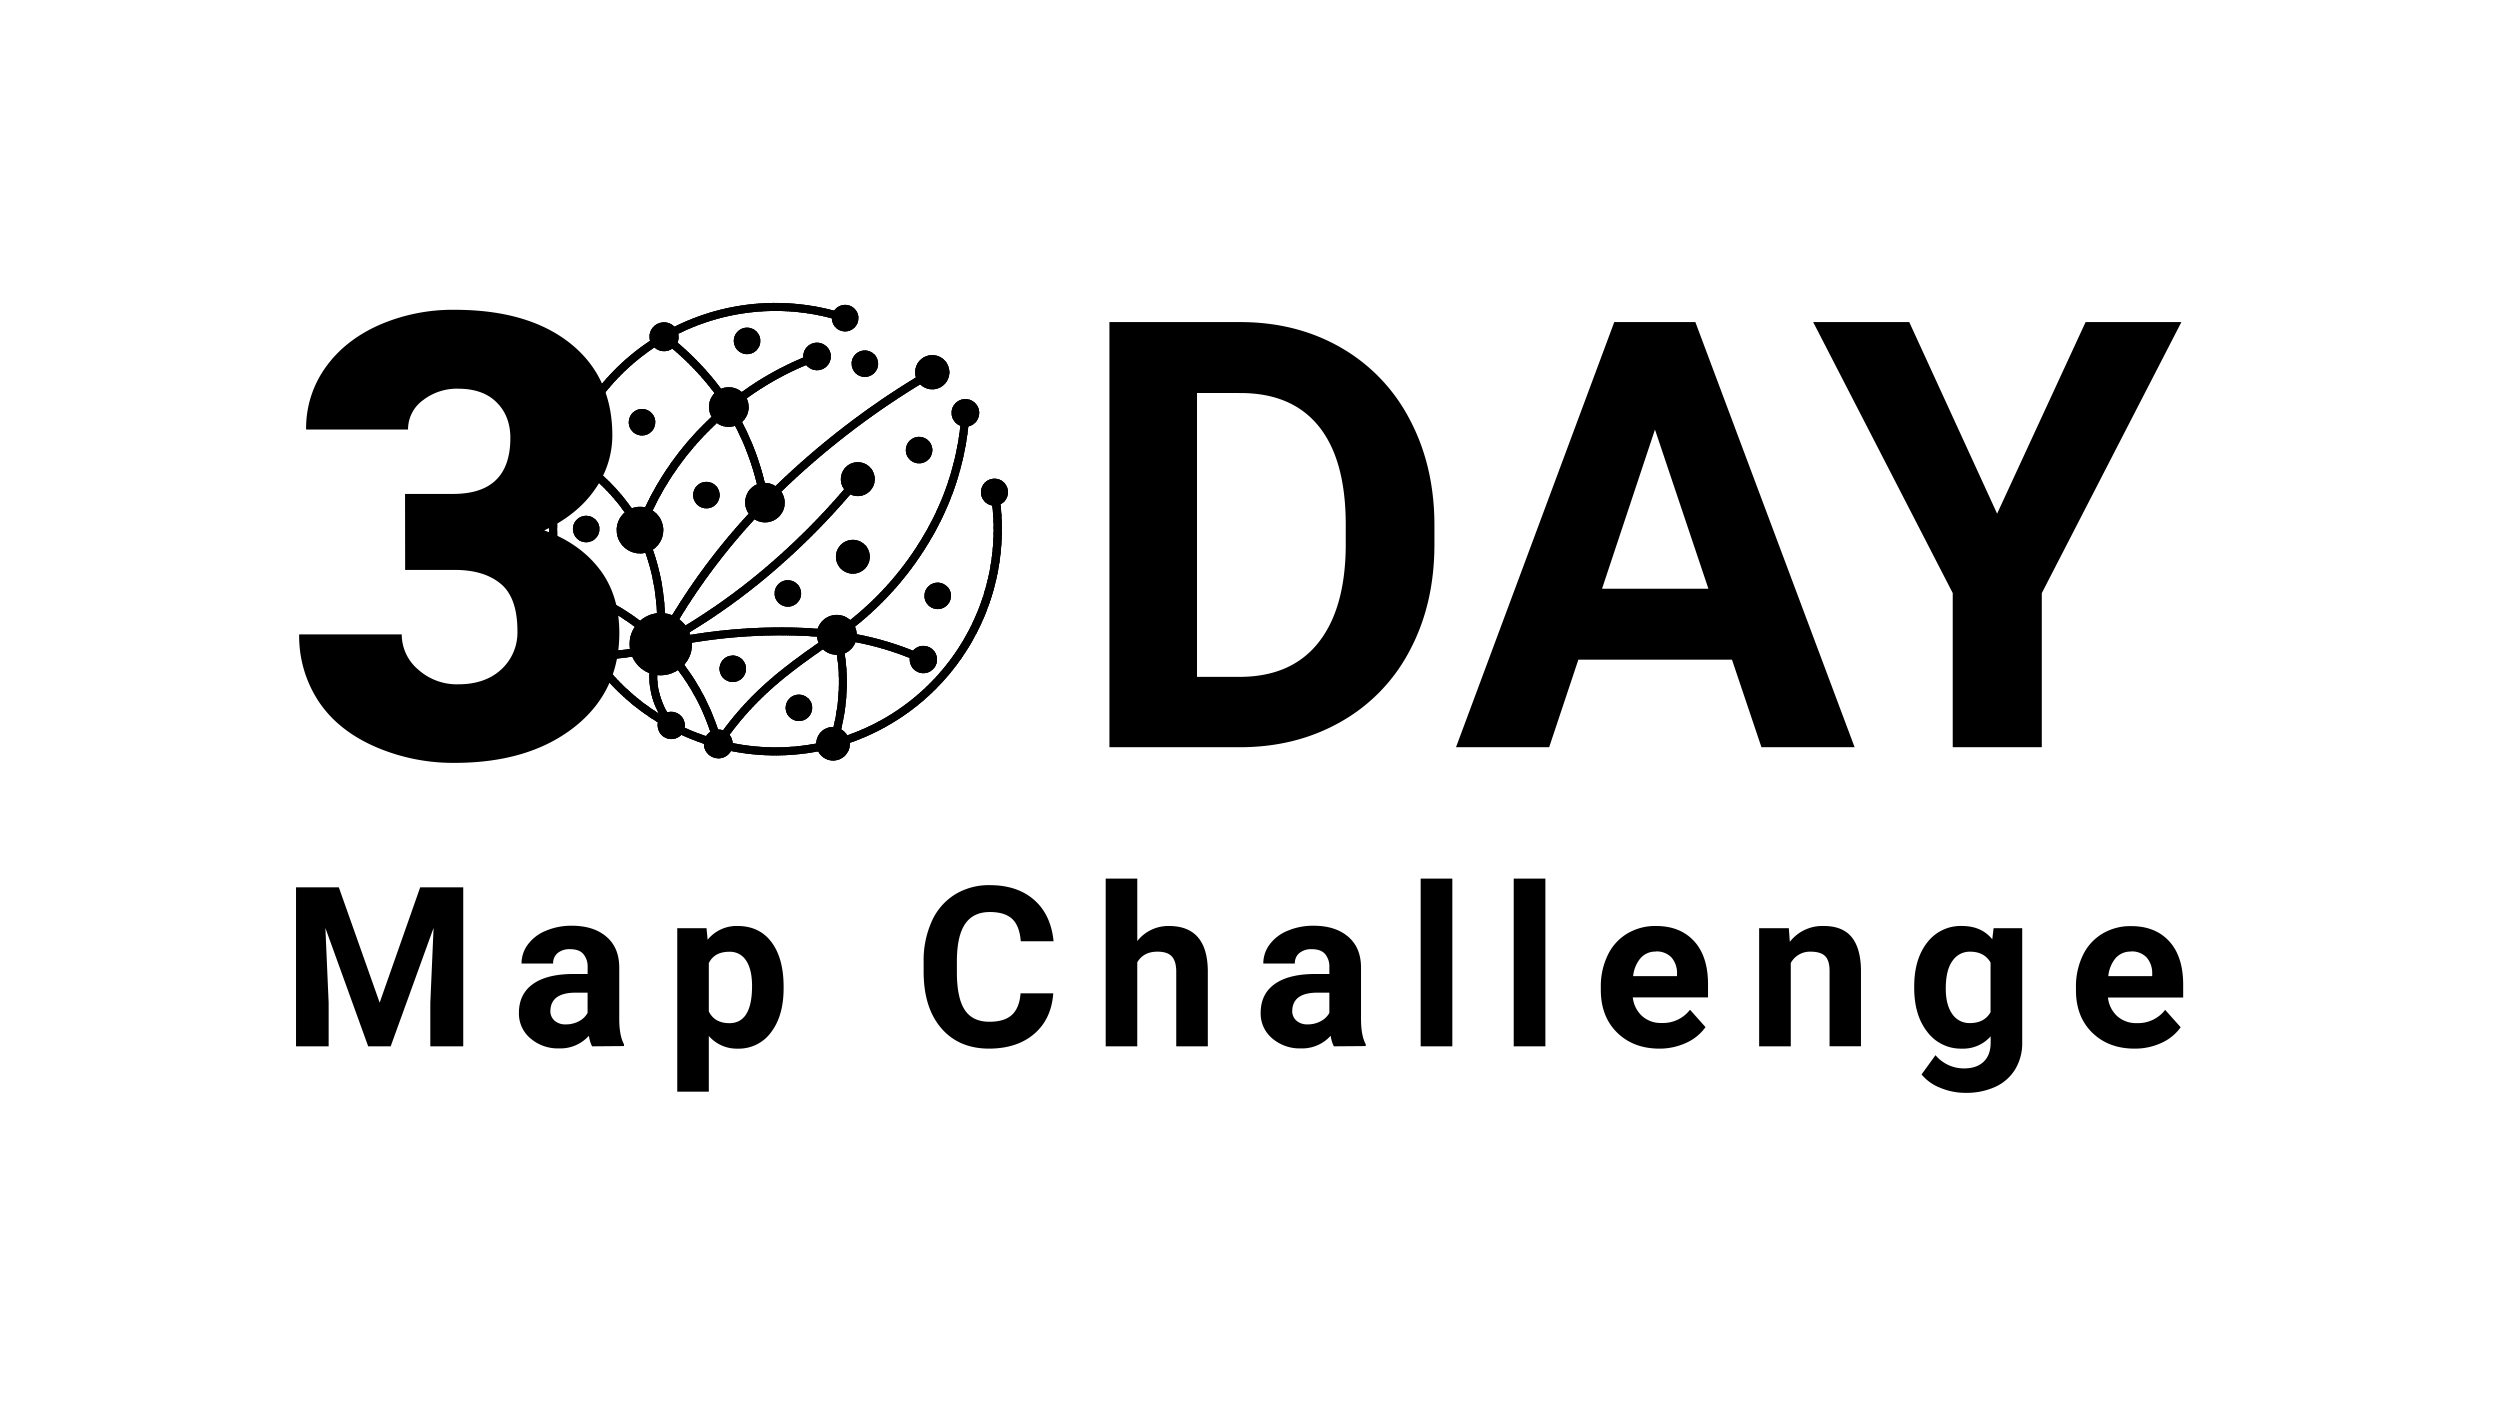 <svg xmlns="http://www.w3.org/2000/svg" xmlns:xlink="http://www.w3.org/1999/xlink" viewBox="0 0 987 557"><defs><style>.cls-1{clip-rule:evenodd;}.cls-2{fill-rule:evenodd;}.cls-3{clip-path:url(#clip-path);}</style><clipPath id="clip-path"><path class="cls-1" d="M283.47,288a6,6,0,0,1,2,.32c11.61-15.71,24-25,37.69-34.56a7.51,7.51,0,0,1-.61-2.4c-1.33-.1-2.68-.2-4-.28a213.55,213.55,0,0,0-45.37,2.65,12.21,12.21,0,0,1-3.06,8.71A89.67,89.67,0,0,1,283.47,288m-4.71,2.62a5.2,5.2,0,0,1,.76-.95,5.59,5.59,0,0,1,.94-.76,86,86,0,0,0-12.79-24.39,12.28,12.28,0,0,1-8.2,2,26.08,26.08,0,0,0,.22,4,29.19,29.19,0,0,0,3.73,10.72,5.42,5.42,0,0,1,6.89,6.07A85.26,85.26,0,0,0,278.76,290.63Zm-39.55-30.55a5.91,5.91,0,0,1-1,1.85,85.85,85.85,0,0,0,21.94,19.84,31.86,31.86,0,0,1-3.56-10.86,29.48,29.48,0,0,1-.22-5.15,12.39,12.39,0,0,1-4.19-2.75,12.2,12.2,0,0,1-2.59-3.78c-.65.12-1.29.22-1.95.31A53.45,53.45,0,0,1,239.21,260.08ZM227.37,235a7,7,0,0,1-1.12,1.46,6.65,6.65,0,0,1-1.38,1.07,87.1,87.1,0,0,0,6.82,14.78,6.07,6.07,0,0,1,7.73,4.61,48.8,48.8,0,0,0,7.76-.5l1.52-.23a12.35,12.35,0,0,1,1.93-8.71,86.44,86.44,0,0,0-19-10.84C230.25,236.06,228.81,235.51,227.37,235Zm.44-51.25a6.22,6.22,0,0,1-4.59,1.63,86,86,0,0,0-1.77,39.37,6.86,6.86,0,0,1,6.8,7.22c1.55.55,3.09,1.13,4.63,1.77a90.2,90.2,0,0,1,10.53,5.2,89.29,89.29,0,0,1,9.31,6.16,12.36,12.36,0,0,1,6.65-3,82.52,82.52,0,0,0-4.54-23.86,9.21,9.21,0,0,1-8.67-15.46c.16-.17.33-.31.5-.47A74.4,74.4,0,0,0,227.81,183.76Zm67.78,19a7.75,7.75,0,0,1,.87-9.91,7.84,7.84,0,0,1,2.41-1.63,100.26,100.26,0,0,0-8.67-23.11A7.87,7.87,0,0,1,283,167l-2,1.94a112.79,112.79,0,0,0-23.37,32.64,10.09,10.09,0,0,1,1.6,1.28A9.21,9.21,0,0,1,257.72,217a85.29,85.29,0,0,1,4.79,25.14,12.57,12.57,0,0,1,2.86.75A252,252,0,0,1,295.59,202.79Zm-30.13-65.14a5.71,5.71,0,0,1-7.12-.44,86.33,86.33,0,0,0-31,36.91,6.64,6.64,0,0,1,.7.61,6.23,6.23,0,0,1,1.51,6.39,77.17,77.17,0,0,1,19.85,19.61,9.23,9.23,0,0,1,5.3-.39,115.85,115.85,0,0,1,24.07-33.68q1.06-1,2.16-2.07a7.85,7.85,0,0,1,1.18-9.33A107.84,107.84,0,0,0,265.46,137.65Zm56.79,155.91a6.58,6.58,0,0,1,6.82-6.49,76.54,76.54,0,0,0,2.1-15.2,71.36,71.36,0,0,0-.76-13.31,7.84,7.84,0,0,1-5.5-2.21c-13.41,9.34-25.59,18.51-36.91,33.8a5.74,5.74,0,0,1,1.23,3.27A85.93,85.93,0,0,0,322.25,293.56Zm19.19-78.44a6.68,6.68,0,1,1-9.45,0A6.67,6.67,0,0,1,341.44,215.12Zm3.71-75.2a5.23,5.23,0,1,1-7.4,0A5.23,5.23,0,0,1,345.15,139.92ZM366.55,174a5.23,5.23,0,1,1-7.39,0A5.22,5.22,0,0,1,366.55,174Zm7.36,57.54a5.23,5.23,0,1,1-7.4,0A5.22,5.22,0,0,1,373.91,231.58ZM257.17,163a5.23,5.23,0,1,1-7.4,0A5.24,5.24,0,0,1,257.17,163Zm25.42,28.77a5.23,5.23,0,1,1-7.4,0A5.24,5.24,0,0,1,282.59,191.77Zm16.05-60.88a5.23,5.23,0,1,1-7.39,0A5.22,5.22,0,0,1,298.64,130.89ZM293,260.34a5.23,5.23,0,1,1-7.4,0A5.23,5.23,0,0,1,293,260.34Zm21.74-29.76a5.23,5.23,0,1,1-7.39,0A5.21,5.21,0,0,1,314.7,230.58Zm-79.62-25.43a5.23,5.23,0,1,1-7.39,0A5.22,5.22,0,0,1,235.08,205.15Zm84,70.58a5.23,5.23,0,1,1-7.39,0A5.24,5.24,0,0,1,319.05,275.73Zm75.88-76.63a89.32,89.32,0,0,1-59.47,94.18,6.62,6.62,0,0,1-11.27,5.06,6.54,6.54,0,0,1-1.24-1.71,89.11,89.11,0,0,1-34.44-.14,5.32,5.32,0,0,1-.94,1.25,5.7,5.7,0,0,1-9.72-4.1,87.65,87.65,0,0,1-8.93-3.54l-.12.12a5.42,5.42,0,0,1-9.11-5,89.24,89.24,0,0,1-24-21.42A6.06,6.06,0,0,1,229,254a89.43,89.43,0,0,1-7.17-15.53,6.87,6.87,0,0,1-5.33-11.71,7.51,7.51,0,0,1,1.84-1.32,89.19,89.19,0,0,1,1.86-41,5.65,5.65,0,0,1-1.06-.85,6.26,6.26,0,0,1,5.21-10.63,93.17,93.17,0,0,1,4.41-8.68,88.91,88.91,0,0,1,27.88-29.73,5.72,5.72,0,0,1,9.55-5.61l.06.06q3.92-1.95,8-3.51a89.39,89.39,0,0,1,55.07-2.83,5.52,5.52,0,0,1,.63-.76,5.24,5.24,0,1,1-1.53,3.78,86.19,86.19,0,0,0-53,2.75q-3.9,1.49-7.64,3.34a5.7,5.7,0,0,1-.33,3.46,110.8,110.8,0,0,1,17.23,18.27,7.83,7.83,0,0,1,8.17,1.29,120.18,120.18,0,0,1,24.29-13.62,5.44,5.44,0,1,1,1.58,3.41c-.16-.15-.3-.32-.44-.48a116.38,116.38,0,0,0-23.5,13.18,7.83,7.83,0,0,1-1.51,9l-.34.32a103.15,103.15,0,0,1,9,24.05,7.62,7.62,0,0,1,4.23,1.27A317.72,317.72,0,0,1,361.63,149a6.75,6.75,0,1,1,1.66,2.73l0,0a314.73,314.73,0,0,0-54.84,42.37A7.75,7.75,0,0,1,297.87,205a248.43,248.43,0,0,0-29.74,39.48,12.08,12.08,0,0,1,1.38,1.21,10.19,10.19,0,0,1,1.12,1.27A245.47,245.47,0,0,0,301,225.17a277.63,277.63,0,0,0,32.3-32,6.69,6.69,0,1,1,2.41,2A280.34,280.34,0,0,1,303,227.57a247.34,247.34,0,0,1-30.83,22.09c.13.32.24.65.35,1a218,218,0,0,1,46.1-2.7c1.41.09,2.81.18,4.2.3a7.9,7.9,0,0,1,12.83-3.45,120.43,120.43,0,0,0,29.37-34,108.1,108.1,0,0,0,14.15-42.7,5.46,5.46,0,1,1,3.13.24,111.25,111.25,0,0,1-14.56,44.05,123.51,123.51,0,0,1-30.21,35,7.87,7.87,0,0,1,.72,3,119.4,119.4,0,0,1,22.19,6.49c.09-.11.19-.21.29-.31a5.39,5.39,0,1,1,0,7.62,5.34,5.34,0,0,1-1.54-4.41,115.62,115.62,0,0,0-21.44-6.28,7.9,7.9,0,0,1-1.81,2.78,7.74,7.74,0,0,1-2.47,1.68,75.24,75.24,0,0,1,.82,14.07,79.33,79.33,0,0,1-2.22,15.92,6.43,6.43,0,0,1,1.42,1.08,7.1,7.1,0,0,1,1,1.28,86.11,86.11,0,0,0,57.28-90.73,5.34,5.34,0,1,1,4.63-1.5A5.25,5.25,0,0,1,394.93,199.1Z"/></clipPath></defs><g id="Layer_1" data-name="Layer 1"><path class="cls-2" d="M283.47,288a6,6,0,0,1,2,.32c11.61-15.71,24-25,37.69-34.56a7.51,7.51,0,0,1-.61-2.4c-1.33-.1-2.68-.2-4-.28a213.55,213.55,0,0,0-45.37,2.65,12.21,12.21,0,0,1-3.06,8.71A89.67,89.67,0,0,1,283.47,288m-4.71,2.62a5.2,5.2,0,0,1,.76-.95,5.59,5.59,0,0,1,.94-.76,86,86,0,0,0-12.79-24.39,12.28,12.28,0,0,1-8.2,2,26.08,26.08,0,0,0,.22,4,29.19,29.19,0,0,0,3.73,10.72,5.42,5.42,0,0,1,6.89,6.07A85.26,85.26,0,0,0,278.76,290.63Zm-39.55-30.55a5.91,5.91,0,0,1-1,1.85,85.85,85.85,0,0,0,21.94,19.84,31.86,31.86,0,0,1-3.56-10.86,29.48,29.48,0,0,1-.22-5.15,12.39,12.39,0,0,1-4.19-2.75,12.2,12.2,0,0,1-2.59-3.78c-.65.12-1.29.22-1.95.31A53.45,53.45,0,0,1,239.21,260.08ZM227.37,235a7,7,0,0,1-1.12,1.46,6.65,6.65,0,0,1-1.38,1.07,87.1,87.1,0,0,0,6.82,14.78,6.07,6.07,0,0,1,7.73,4.61,48.8,48.8,0,0,0,7.76-.5l1.52-.23a12.35,12.35,0,0,1,1.93-8.71,86.44,86.44,0,0,0-19-10.84C230.25,236.06,228.81,235.51,227.37,235Zm.44-51.25a6.22,6.22,0,0,1-4.59,1.63,86,86,0,0,0-1.77,39.37,6.86,6.86,0,0,1,6.8,7.22c1.55.55,3.09,1.13,4.63,1.77a90.2,90.2,0,0,1,10.53,5.2,89.29,89.29,0,0,1,9.31,6.16,12.36,12.36,0,0,1,6.65-3,82.52,82.52,0,0,0-4.54-23.86,9.21,9.21,0,0,1-8.67-15.46c.16-.17.33-.31.5-.47A74.4,74.4,0,0,0,227.81,183.76Zm67.78,19a7.75,7.75,0,0,1,.87-9.91,7.84,7.84,0,0,1,2.41-1.63,100.26,100.26,0,0,0-8.67-23.11A7.87,7.87,0,0,1,283,167l-2,1.94a112.79,112.79,0,0,0-23.37,32.64,10.09,10.09,0,0,1,1.6,1.28A9.21,9.21,0,0,1,257.72,217a85.29,85.29,0,0,1,4.79,25.14,12.57,12.57,0,0,1,2.86.75A252,252,0,0,1,295.59,202.79Zm-30.13-65.14a5.71,5.71,0,0,1-7.12-.44,86.33,86.33,0,0,0-31,36.91,6.64,6.64,0,0,1,.7.61,6.23,6.23,0,0,1,1.51,6.39,77.17,77.17,0,0,1,19.85,19.61,9.23,9.23,0,0,1,5.3-.39,115.85,115.85,0,0,1,24.07-33.68q1.06-1,2.16-2.07a7.85,7.85,0,0,1,1.18-9.33A107.84,107.84,0,0,0,265.46,137.65Zm56.79,155.91a6.58,6.58,0,0,1,6.82-6.49,76.54,76.54,0,0,0,2.1-15.2,71.36,71.36,0,0,0-.76-13.31,7.84,7.84,0,0,1-5.5-2.21c-13.41,9.34-25.59,18.51-36.91,33.8a5.74,5.74,0,0,1,1.23,3.27A85.93,85.93,0,0,0,322.25,293.56Zm19.19-78.44a6.68,6.68,0,1,1-9.45,0A6.67,6.67,0,0,1,341.44,215.12Zm3.71-75.2a5.23,5.23,0,1,1-7.4,0A5.23,5.23,0,0,1,345.15,139.92ZM366.55,174a5.23,5.23,0,1,1-7.39,0A5.22,5.22,0,0,1,366.55,174Zm7.36,57.54a5.23,5.23,0,1,1-7.4,0A5.22,5.22,0,0,1,373.91,231.58ZM257.17,163a5.23,5.23,0,1,1-7.4,0A5.24,5.24,0,0,1,257.17,163Zm25.42,28.77a5.23,5.23,0,1,1-7.4,0A5.24,5.24,0,0,1,282.59,191.77Zm16.05-60.88a5.23,5.23,0,1,1-7.39,0A5.22,5.22,0,0,1,298.64,130.89ZM293,260.34a5.23,5.23,0,1,1-7.4,0A5.23,5.23,0,0,1,293,260.34Zm21.74-29.76a5.23,5.23,0,1,1-7.39,0A5.21,5.21,0,0,1,314.7,230.58Zm-79.62-25.43a5.23,5.23,0,1,1-7.39,0A5.22,5.22,0,0,1,235.08,205.15Zm84,70.58a5.23,5.23,0,1,1-7.39,0A5.24,5.24,0,0,1,319.05,275.73Zm75.88-76.63a89.32,89.32,0,0,1-59.47,94.18,6.62,6.62,0,0,1-11.27,5.06,6.54,6.54,0,0,1-1.24-1.71,89.11,89.11,0,0,1-34.44-.14,5.32,5.32,0,0,1-.94,1.25,5.7,5.7,0,0,1-9.72-4.1,87.65,87.65,0,0,1-8.93-3.54l-.12.12a5.42,5.42,0,0,1-9.11-5,89.24,89.24,0,0,1-24-21.42A6.06,6.06,0,0,1,229,254a89.43,89.43,0,0,1-7.17-15.53,6.87,6.87,0,0,1-5.33-11.71,7.51,7.51,0,0,1,1.84-1.32,89.19,89.19,0,0,1,1.86-41,5.65,5.65,0,0,1-1.06-.85,6.26,6.26,0,0,1,5.21-10.63,93.17,93.17,0,0,1,4.41-8.68,88.91,88.91,0,0,1,27.88-29.73,5.72,5.72,0,0,1,9.55-5.61l.06.06q3.92-1.95,8-3.51a89.39,89.39,0,0,1,55.07-2.83,5.52,5.52,0,0,1,.63-.76,5.24,5.24,0,1,1-1.53,3.78,86.19,86.19,0,0,0-53,2.75q-3.9,1.49-7.64,3.34a5.7,5.7,0,0,1-.33,3.46,110.8,110.8,0,0,1,17.23,18.27,7.83,7.83,0,0,1,8.17,1.29,120.18,120.18,0,0,1,24.29-13.62,5.44,5.44,0,1,1,1.58,3.41c-.16-.15-.3-.32-.44-.48a116.38,116.38,0,0,0-23.5,13.18,7.83,7.83,0,0,1-1.51,9l-.34.32a103.15,103.15,0,0,1,9,24.05,7.62,7.62,0,0,1,4.23,1.27A317.72,317.72,0,0,1,361.63,149a6.75,6.75,0,1,1,1.66,2.73l0,0a314.73,314.73,0,0,0-54.84,42.37A7.75,7.75,0,0,1,297.87,205a248.43,248.43,0,0,0-29.74,39.48,12.08,12.08,0,0,1,1.38,1.21,10.19,10.19,0,0,1,1.12,1.27A245.47,245.47,0,0,0,301,225.17a277.63,277.63,0,0,0,32.3-32,6.69,6.69,0,1,1,2.41,2A280.34,280.34,0,0,1,303,227.57a247.34,247.34,0,0,1-30.83,22.09c.13.32.24.65.35,1a218,218,0,0,1,46.1-2.7c1.41.09,2.81.18,4.2.3a7.9,7.9,0,0,1,12.83-3.45,120.43,120.43,0,0,0,29.37-34,108.1,108.1,0,0,0,14.15-42.7,5.46,5.46,0,1,1,3.13.24,111.25,111.25,0,0,1-14.56,44.05,123.51,123.51,0,0,1-30.21,35,7.87,7.87,0,0,1,.72,3,119.4,119.4,0,0,1,22.19,6.49c.09-.11.19-.21.29-.31a5.39,5.39,0,1,1,0,7.62,5.34,5.34,0,0,1-1.54-4.41,115.62,115.62,0,0,0-21.44-6.28,7.9,7.9,0,0,1-1.81,2.78,7.74,7.74,0,0,1-2.47,1.68,75.24,75.24,0,0,1,.82,14.07,79.33,79.33,0,0,1-2.22,15.92,6.43,6.43,0,0,1,1.42,1.08,7.1,7.1,0,0,1,1,1.28,86.11,86.11,0,0,0,57.28-90.73,5.34,5.34,0,1,1,4.63-1.5A5.25,5.25,0,0,1,394.93,199.1Z"/><g class="cls-3"><polygon class="cls-2" points="186.82 150.57 191.89 148.94 249.83 327.28 244.76 328.92 186.82 150.57"/><rect x="220.49" y="144.29" width="1.08" height="187.52" transform="translate(-62.62 79.74) rotate(-17.96)"/><rect x="221.18" y="144.07" width="1.07" height="187.51" transform="translate(-62.52 79.93) rotate(-17.95)"/><polygon class="cls-2" points="192.91 148.59 193.94 148.26 251.88 326.6 250.85 326.93 192.91 148.59"/><polygon class="cls-2" points="193.6 148.38 194.62 148.04 252.56 326.38 251.54 326.72 193.6 148.38"/><rect x="223.22" y="143.4" width="1.08" height="187.51" transform="translate(-62.21 80.53) rotate(-17.96)"/><rect x="223.91" y="143.18" width="1.08" height="187.51" transform="translate(-61.94 80.43) rotate(-17.89)"/><rect x="224.59" y="142.95" width="1.08" height="187.52" transform="translate(-62.01 80.94) rotate(-17.96)"/><polygon class="cls-2" points="196.33 147.49 197.36 147.15 255.3 325.5 254.27 325.83 196.33 147.49"/><rect x="225.96" y="142.51" width="1.08" height="187.51" transform="translate(-61.81 81.34) rotate(-17.96)"/><rect x="226.64" y="142.29" width="1.08" height="187.52" transform="translate(-61.71 81.54) rotate(-17.96)"/><rect x="227.33" y="142.06" width="1.08" height="187.52" transform="translate(-61.6 81.74) rotate(-17.96)"/><polygon class="cls-2" points="199.06 146.6 200.09 146.27 258.03 324.6 257 324.94 199.06 146.6"/><rect x="228.69" y="141.62" width="1.08" height="187.52" transform="translate(-61.4 82.14) rotate(-17.96)"/><polygon class="cls-2" points="200.43 146.15 201.46 145.82 259.4 324.16 258.37 324.49 200.43 146.15"/><rect x="230.06" y="141.18" width="1.08" height="187.51" transform="translate(-61.2 82.54) rotate(-17.96)"/><polygon class="cls-2" points="201.8 145.71 202.82 145.37 260.76 323.71 259.74 324.06 201.8 145.71"/><rect x="231.43" y="140.74" width="1.08" height="187.51" transform="translate(-60.99 82.93) rotate(-17.96)"/><rect x="232.11" y="140.51" width="1.08" height="187.52" transform="translate(-60.73 82.82) rotate(-17.89)"/><rect x="232.79" y="140.29" width="1.08" height="187.52" transform="translate(-60.79 83.33) rotate(-17.96)"/><polygon class="cls-2" points="204.53 144.82 205.55 144.49 263.5 322.82 262.47 323.17 204.53 144.82"/><rect x="234.16" y="139.85" width="1.08" height="187.51" transform="matrix(0.95, -0.31, 0.31, 0.95, -60.59, 83.73)"/><rect x="234.85" y="139.62" width="1.08" height="187.52" transform="translate(-60.48 83.93) rotate(-17.96)"/><rect x="235.53" y="139.4" width="1.08" height="187.52" transform="translate(-60.22 83.81) rotate(-17.89)"/><polygon class="cls-2" points="207.27 143.94 208.29 143.6 266.23 321.94 265.21 322.28 207.27 143.94"/><rect x="236.89" y="138.96" width="1.08" height="187.52" transform="translate(-60.18 84.53) rotate(-17.96)"/><rect x="237.58" y="138.74" width="1.08" height="187.52" transform="translate(-60.08 84.73) rotate(-17.96)"/><rect x="238.26" y="138.51" width="1.08" height="187.52" transform="translate(-59.81 84.6) rotate(-17.89)"/><rect x="238.95" y="138.29" width="1.08" height="187.51" transform="matrix(0.95, -0.31, 0.31, 0.95, -59.87, 85.13)"/><rect x="239.63" y="138.07" width="1.08" height="187.51" transform="translate(-59.77 85.33) rotate(-17.96)"/><rect x="240.31" y="137.85" width="1.08" height="187.51" transform="translate(-59.67 85.53) rotate(-17.96)"/><rect x="240.99" y="137.62" width="1.08" height="187.52" transform="matrix(0.95, -0.31, 0.31, 0.95, -59.57, 85.73)"/><polygon class="cls-2" points="212.73 142.16 213.77 141.82 271.7 320.16 270.67 320.5 212.73 142.16"/><rect x="242.36" y="137.18" width="1.08" height="187.52" transform="translate(-59.05 85.48) rotate(-17.83)"/><polygon class="cls-2" points="214.1 141.71 215.13 141.38 273.07 319.72 272.04 320.05 214.1 141.71"/><rect x="243.73" y="136.74" width="1.08" height="187.52" transform="translate(-59.01 86.21) rotate(-17.89)"/><polygon class="cls-2" points="215.47 141.26 216.5 140.94 274.43 319.27 273.41 319.61 215.47 141.26"/><rect x="245.1" y="136.3" width="1.08" height="187.52" transform="translate(-58.96 86.93) rotate(-17.96)"/><rect x="245.78" y="136.07" width="1.08" height="187.52" transform="translate(-58.86 87.13) rotate(-17.96)"/><rect x="246.46" y="135.85" width="1.08" height="187.51" transform="translate(-58.75 87.33) rotate(-17.96)"/><polygon class="cls-2" points="218.2 140.39 219.23 140.04 277.17 318.38 276.14 318.73 218.2 140.39"/><rect x="247.83" y="135.41" width="1.08" height="187.51" transform="translate(-58.55 87.73) rotate(-17.96)"/><rect x="248.51" y="135.18" width="1.08" height="187.51" transform="translate(-58.45 87.93) rotate(-17.96)"/><rect x="249.2" y="134.96" width="1.08" height="187.51" transform="translate(-58.35 88.13) rotate(-17.96)"/><polygon class="cls-2" points="220.94 139.49 221.96 139.17 279.9 317.5 278.88 317.83 220.94 139.49"/><polygon class="cls-2" points="221.62 139.27 222.64 138.94 280.59 317.27 279.56 317.61 221.62 139.27"/><rect x="251.25" y="134.3" width="1.08" height="187.52" transform="translate(-58.04 88.72) rotate(-17.95)"/><rect x="251.93" y="134.07" width="1.08" height="187.51" transform="translate(-57.64 88.26) rotate(-17.83)"/><polygon class="cls-2" points="223.67 138.61 224.7 138.27 282.63 316.61 281.61 316.95 223.67 138.61"/><rect x="253.3" y="133.63" width="1.08" height="187.52" transform="matrix(0.95, -0.31, 0.31, 0.95, -57.74, 89.33)"/><rect x="253.98" y="133.41" width="1.08" height="187.52" transform="translate(-57.64 89.53) rotate(-17.96)"/><rect x="254.66" y="133.18" width="1.08" height="187.51" transform="matrix(0.95, -0.31, 0.31, 0.95, -57.53, 89.73)"/><polygon class="cls-2" points="226.4 137.71 227.43 137.38 285.37 315.72 284.35 316.05 226.4 137.71"/><rect x="256.03" y="132.74" width="1.08" height="187.52" transform="translate(-57.18 89.79) rotate(-17.89)"/><rect x="256.71" y="132.52" width="1.08" height="187.52" transform="translate(-56.93 89.65) rotate(-17.83)"/><rect x="257.4" y="132.29" width="1.08" height="187.51" transform="translate(-57.13 90.53) rotate(-17.96)"/><polygon class="cls-2" points="229.14 136.83 230.16 136.49 288.1 314.83 287.08 315.17 229.14 136.83"/><rect x="258.77" y="131.86" width="1.08" height="187.51" transform="matrix(0.95, -0.31, 0.31, 0.95, -56.92, 90.93)"/><rect x="259.45" y="131.63" width="1.08" height="187.52" transform="translate(-56.82 91.13) rotate(-17.96)"/><rect x="260.13" y="131.41" width="1.08" height="187.52" transform="translate(-56.72 91.33) rotate(-17.96)"/><rect x="260.82" y="131.19" width="1.08" height="187.51" transform="translate(-56.62 91.53) rotate(-17.96)"/><rect x="261.5" y="130.97" width="1.08" height="187.52" transform="translate(-56.37 91.38) rotate(-17.89)"/><rect x="262.18" y="130.74" width="1.08" height="187.51" transform="translate(-56.41 91.93) rotate(-17.96)"/><rect x="262.87" y="130.52" width="1.08" height="187.51" transform="translate(-55.94 91.24) rotate(-17.8)"/><polygon class="cls-2" points="234.61 135.06 235.63 134.72 293.57 313.06 292.54 313.4 234.61 135.06"/><rect x="264.23" y="130.08" width="1.08" height="187.51" transform="translate(-56.11 92.53) rotate(-17.96)"/><rect x="264.92" y="129.86" width="1.08" height="187.51" transform="translate(-56.15 93.08) rotate(-18.02)"/><polygon class="cls-2" points="236.66 134.38 237.69 134.05 295.62 312.39 294.59 312.72 236.66 134.38"/><polygon class="cls-2" points="237.34 134.16 238.37 133.84 296.31 312.17 295.28 312.5 237.34 134.16"/><polygon class="cls-2" points="238.02 133.95 239.05 133.61 296.99 311.94 295.96 312.29 238.02 133.95"/><rect x="267.65" y="128.97" width="1.08" height="187.51" transform="translate(-55.6 93.53) rotate(-17.96)"/><rect x="268.34" y="128.74" width="1.07" height="187.51" transform="translate(-55.5 93.72) rotate(-17.96)"/><polygon class="cls-2" points="240.08 133.28 241.1 132.94 299.04 311.28 298.01 311.62 240.08 133.28"/><rect x="269.7" y="128.3" width="1.08" height="187.52" transform="translate(-55.29 94.12) rotate(-17.96)"/><rect x="270.39" y="128.08" width="1.08" height="187.52" transform="translate(-55.06 93.98) rotate(-17.89)"/><rect x="271.07" y="127.85" width="1.08" height="187.52" transform="translate(-54.88 93.98) rotate(-17.86)"/><rect x="271.75" y="127.63" width="1.08" height="187.51" transform="translate(-54.99 94.73) rotate(-17.96)"/><rect x="272.44" y="127.42" width="1.08" height="187.51" transform="translate(-54.89 94.93) rotate(-17.96)"/><rect x="273.12" y="127.19" width="1.08" height="187.51" transform="translate(-54.79 95.13) rotate(-17.96)"/><rect x="273.8" y="126.97" width="1.08" height="187.52" transform="translate(-54.68 95.33) rotate(-17.96)"/><polygon class="cls-2" points="245.54 131.5 246.56 131.16 304.51 309.5 303.48 309.84 245.54 131.5"/><rect x="275.17" y="126.53" width="1.08" height="187.52" transform="translate(-54.48 95.72) rotate(-17.95)"/><rect x="275.85" y="126.3" width="1.08" height="187.51" transform="matrix(0.95, -0.31, 0.31, 0.95, -54.38, 95.93)"/><rect x="276.54" y="126.08" width="1.08" height="187.52" transform="translate(-54.14 95.77) rotate(-17.89)"/><polygon class="cls-2" points="248.28 130.62 249.3 130.29 307.24 308.63 306.21 308.95 248.28 130.62"/><rect x="277.9" y="125.64" width="1.07" height="187.52" transform="translate(-54.21 96.89) rotate(-18.02)"/><rect x="278.59" y="125.42" width="1.08" height="187.51" transform="translate(-53.97 96.73) rotate(-17.96)"/><rect x="279.27" y="125.19" width="1.08" height="187.52" transform="translate(-53.74 96.57) rotate(-17.89)"/><polygon class="cls-2" points="251.01 129.73 252.04 129.39 309.98 307.73 308.95 308.07 251.01 129.73"/><rect x="280.64" y="124.75" width="1.08" height="187.51" transform="translate(-53.67 97.33) rotate(-17.96)"/><rect x="281.32" y="124.53" width="1.08" height="187.51" transform="translate(-53.57 97.53) rotate(-17.96)"/><rect x="282" y="124.3" width="1.08" height="187.51" transform="translate(-53.46 97.73) rotate(-17.96)"/><polygon class="cls-2" points="253.75 128.83 254.77 128.51 312.71 306.84 311.68 307.17 253.75 128.83"/><polygon class="cls-2" points="254.43 128.62 255.45 128.28 313.39 306.62 312.37 306.96 254.43 128.62"/><rect x="284.05" y="123.64" width="1.08" height="187.52" transform="matrix(0.95, -0.31, 0.31, 0.95, -53.16, 98.33)"/><rect x="284.74" y="123.41" width="1.08" height="187.52" transform="translate(-52.93 98.16) rotate(-17.89)"/><polygon class="cls-2" points="256.48 127.95 257.5 127.61 315.44 305.95 314.42 306.29 256.48 127.95"/><polygon class="cls-2" points="257.16 127.73 258.19 127.4 316.12 305.74 315.1 306.07 257.16 127.73"/><rect x="286.79" y="122.75" width="1.08" height="187.51" transform="translate(-52.75 99.12) rotate(-17.95)"/><polygon class="cls-2" points="258.53 127.28 259.56 126.95 317.5 305.29 316.46 305.62 258.53 127.28"/><rect x="288.15" y="122.3" width="1.08" height="187.52" transform="matrix(0.95, -0.31, 0.31, 0.95, -52.55, 99.52)"/><polygon class="cls-2" points="259.9 126.84 260.92 126.51 318.86 304.85 317.83 305.18 259.9 126.84"/><rect x="289.53" y="121.86" width="1.08" height="187.52" transform="translate(-52.15 99.35) rotate(-17.86)"/><rect x="290.21" y="121.64" width="1.08" height="187.51" transform="translate(-52.24 100.13) rotate(-17.96)"/><polygon class="cls-2" points="261.94 126.18 262.97 125.83 320.91 304.17 319.88 304.52 261.94 126.18"/><rect x="291.57" y="121.2" width="1.08" height="187.51" transform="translate(-52.04 100.53) rotate(-17.96)"/><rect x="292.26" y="120.97" width="1.08" height="187.52" transform="translate(-51.94 100.73) rotate(-17.96)"/><rect x="292.94" y="120.75" width="1.08" height="187.52" transform="translate(-51.84 100.93) rotate(-17.96)"/><polygon class="cls-2" points="264.68 125.29 265.71 124.95 323.64 303.3 322.62 303.62 264.68 125.29"/><rect x="294.31" y="120.31" width="1.08" height="187.52" transform="translate(-51.51 100.95) rotate(-17.89)"/><rect x="294.99" y="120.09" width="1.08" height="187.51" transform="translate(-51.53 101.53) rotate(-17.96)"/><rect x="295.67" y="119.86" width="1.08" height="187.52" transform="translate(-51.43 101.73) rotate(-17.96)"/><polygon class="cls-2" points="267.41 124.4 268.44 124.06 326.38 302.4 325.35 302.74 267.41 124.4"/><rect x="297.04" y="119.42" width="1.08" height="187.52" transform="translate(-51.23 102.13) rotate(-17.96)"/><rect x="297.72" y="119.2" width="1.08" height="187.52" transform="translate(-51.12 102.33) rotate(-17.96)"/><rect x="298.41" y="118.97" width="1.08" height="187.52" transform="translate(-51.02 102.52) rotate(-17.96)"/><rect x="299.09" y="118.75" width="1.08" height="187.51" transform="translate(-50.92 102.72) rotate(-17.96)"/><polygon class="cls-2" points="270.83 123.29 271.86 122.96 329.79 301.29 328.77 301.63 270.83 123.29"/><rect x="300.46" y="118.31" width="1.08" height="187.52" transform="translate(-50.6 102.74) rotate(-17.89)"/><polygon class="cls-2" points="272.2 122.84 273.22 122.51 331.17 300.85 330.14 301.18 272.2 122.84"/><polygon class="cls-2" points="272.88 122.61 273.91 122.28 331.85 300.62 330.82 300.96 272.88 122.61"/><rect x="302.51" y="117.65" width="1.08" height="187.51" transform="translate(-50.3 103.34) rotate(-17.89)"/><rect x="303.19" y="117.42" width="1.08" height="187.52" transform="translate(-50.19 103.54) rotate(-17.89)"/><rect x="303.88" y="117.2" width="1.08" height="187.52" transform="translate(-50.21 104.13) rotate(-17.96)"/><rect x="304.56" y="116.97" width="1.08" height="187.51" transform="translate(-50.11 104.32) rotate(-17.96)"/><rect x="305.24" y="116.76" width="1.08" height="187.51" transform="translate(-50 104.52) rotate(-17.96)"/><rect x="305.93" y="116.53" width="1.08" height="187.52" transform="matrix(0.95, -0.31, 0.31, 0.95, -49.9, 104.72)"/><rect x="306.61" y="116.31" width="1.08" height="187.52" transform="translate(-49.8 104.92) rotate(-17.96)"/><rect x="307.29" y="116.08" width="1.08" height="187.51" transform="translate(-49.47 104.35) rotate(-17.83)"/><polygon class="cls-2" points="279.03 120.62 280.06 120.28 338 298.63 336.97 298.96 279.03 120.62"/><rect x="308.66" y="115.64" width="1.08" height="187.51" transform="matrix(0.95, -0.31, 0.31, 0.95, -49.5, 105.52)"/><rect x="309.34" y="115.42" width="1.07" height="187.51" transform="translate(-49.51 106.11) rotate(-18.02)"/><polygon class="cls-2" points="281.09 119.96 282.11 119.62 340.04 297.96 339.02 298.29 281.09 119.96"/><polygon class="cls-2" points="281.76 119.73 282.79 119.4 340.74 297.74 339.7 298.07 281.76 119.73"/><rect x="311.39" y="114.76" width="1.08" height="187.52" transform="translate(-49.09 106.32) rotate(-17.96)"/><polygon class="cls-2" points="283.13 119.28 284.15 118.95 342.1 297.29 341.07 297.63 283.13 119.28"/><rect x="312.76" y="114.31" width="1.08" height="187.51" transform="matrix(0.95, -0.31, 0.31, 0.95, -48.88, 106.72)"/><polygon class="cls-2" points="284.5 118.85 285.53 118.5 343.46 296.85 342.44 297.19 284.5 118.85"/><rect x="314.13" y="113.87" width="1.08" height="187.52" transform="translate(-48.68 107.12) rotate(-17.96)"/><rect x="314.81" y="113.64" width="1.08" height="187.51" transform="translate(-48.58 107.32) rotate(-17.96)"/><rect x="315.49" y="113.42" width="1.08" height="187.52" transform="translate(-48.48 107.51) rotate(-17.95)"/><rect x="316.18" y="113.2" width="1.08" height="187.52" transform="translate(-48.38 107.72) rotate(-17.96)"/><rect x="316.86" y="112.98" width="1.08" height="187.52" transform="translate(-48.17 107.52) rotate(-17.89)"/><rect x="317.54" y="112.76" width="1.08" height="187.52" transform="translate(-48.07 107.72) rotate(-17.89)"/><rect x="318.23" y="112.53" width="1.08" height="187.52" transform="translate(-48.07 108.32) rotate(-17.96)"/><polygon class="cls-2" points="289.97 117.07 290.99 116.73 348.93 295.07 347.91 295.41 289.97 117.07"/><rect x="319.59" y="112.09" width="1.08" height="187.51" transform="translate(-47.87 108.72) rotate(-17.96)"/><polygon class="cls-2" points="291.33 116.62 292.36 116.29 350.3 294.63 349.27 294.96 291.33 116.62"/><rect x="320.96" y="111.64" width="1.08" height="187.52" transform="translate(-47.45 108.33) rotate(-17.83)"/><rect x="321.64" y="111.43" width="1.08" height="187.52" transform="translate(-47.56 109.32) rotate(-17.96)"/><rect x="322.33" y="111.2" width="1.08" height="187.52" transform="translate(-47.36 109.12) rotate(-17.89)"/><rect x="323.01" y="110.98" width="1.08" height="187.51" transform="translate(-47.36 109.72) rotate(-17.96)"/><rect x="323.7" y="110.76" width="1.08" height="187.51" transform="translate(-47.26 109.92) rotate(-17.96)"/><polygon class="cls-2" points="295.43 115.29 296.46 114.95 354.4 293.29 353.38 293.63 295.43 115.29"/><rect x="325.07" y="110.31" width="1.07" height="187.52" transform="translate(-47.16 110.73) rotate(-18.02)"/><rect x="325.75" y="110.09" width="1.08" height="187.52" transform="translate(-46.85 110.12) rotate(-17.89)"/><polygon class="cls-2" points="297.49 114.63 298.51 114.29 356.45 292.63 355.43 292.96 297.49 114.63"/><polygon class="cls-2" points="298.17 114.41 299.2 114.07 357.13 292.41 356.11 292.74 298.17 114.41"/><rect x="327.8" y="109.43" width="1.08" height="187.51" transform="translate(-46.65 111.12) rotate(-17.96)"/><rect x="328.48" y="109.2" width="1.08" height="187.52" transform="translate(-46.54 111.31) rotate(-17.95)"/><rect x="329.16" y="108.98" width="1.08" height="187.51" transform="translate(-46.44 111.52) rotate(-17.96)"/><polygon class="cls-2" points="300.9 113.52 301.93 113.18 359.87 291.52 358.84 291.86 300.9 113.52"/><rect x="330.53" y="108.54" width="1.08" height="187.52" transform="translate(-46.04 111.11) rotate(-17.83)"/><rect x="331.21" y="108.31" width="1.08" height="187.52" transform="translate(-46.04 111.71) rotate(-17.89)"/><rect x="331.9" y="108.09" width="1.08" height="187.52" transform="translate(-46.04 112.32) rotate(-17.96)"/><rect x="332.58" y="107.88" width="1.08" height="187.52" transform="translate(-45.94 112.52) rotate(-17.96)"/><rect x="333.27" y="107.65" width="1.08" height="187.51" transform="translate(-45.83 112.72) rotate(-17.96)"/><rect x="333.95" y="107.43" width="1.07" height="187.51" transform="translate(-45.73 112.91) rotate(-17.96)"/><rect x="334.63" y="107.2" width="1.08" height="187.52" transform="translate(-45.53 112.71) rotate(-17.89)"/><polygon class="cls-2" points="306.37 111.74 307.4 111.4 365.34 289.74 364.31 290.08 306.37 111.74"/><rect x="336" y="106.76" width="1.08" height="187.51" transform="translate(-45.43 113.52) rotate(-17.96)"/><rect x="336.68" y="106.54" width="1.08" height="187.52" transform="translate(-45.32 113.72) rotate(-17.96)"/><polygon class="cls-2" points="308.42 111.08 309.45 110.74 367.39 289.08 366.36 289.41 308.42 111.08"/><rect x="338.05" y="106.1" width="1.08" height="187.51" transform="translate(-45.12 114.12) rotate(-17.96)"/><rect x="338.73" y="105.87" width="1.08" height="187.52" transform="translate(-45.02 114.32) rotate(-17.96)"/><rect x="339.42" y="105.65" width="1.08" height="187.52" transform="translate(-44.92 114.52) rotate(-17.96)"/><rect x="340.1" y="105.43" width="1.08" height="187.52" transform="translate(-44.72 114.3) rotate(-17.89)"/><polygon class="cls-2" points="311.84 109.96 312.87 109.62 370.8 287.96 369.78 288.31 311.84 109.96"/><rect x="341.47" y="104.99" width="1.08" height="187.51" transform="translate(-44.61 115.12) rotate(-17.96)"/><rect x="342.15" y="104.76" width="1.08" height="187.51" transform="translate(-44.51 115.32) rotate(-17.96)"/><polygon class="cls-2" points="313.89 109.3 314.91 108.96 372.85 287.3 371.83 287.63 313.89 109.3"/><polygon class="cls-2" points="314.58 109.08 315.6 108.75 373.54 287.08 372.51 287.41 314.58 109.08"/><polygon class="cls-2" points="315.25 108.85 316.29 108.52 374.22 286.86 373.19 287.19 315.25 108.85"/><rect x="344.88" y="103.87" width="1.08" height="187.52" transform="translate(-43.93 115.28) rotate(-17.83)"/><rect x="345.57" y="103.65" width="1.08" height="187.52" transform="translate(-43.82 115.47) rotate(-17.83)"/><polygon class="cls-2" points="317.31 108.19 318.33 107.85 376.27 286.19 375.25 286.53 317.31 108.19"/><rect x="346.94" y="103.21" width="1.07" height="187.52" transform="translate(-43.8 116.71) rotate(-17.96)"/><rect x="347.62" y="102.99" width="1.08" height="187.52" transform="translate(-43.7 116.92) rotate(-17.96)"/><rect x="348.3" y="102.76" width="1.08" height="187.52" transform="translate(-43.59 117.12) rotate(-17.96)"/><rect x="348.99" y="102.55" width="1.08" height="187.52" transform="translate(-43.41 116.89) rotate(-17.89)"/><rect x="349.67" y="102.32" width="1.08" height="187.52" transform="translate(-43.31 117.09) rotate(-17.89)"/><rect x="350.35" y="102.1" width="1.08" height="187.51" transform="translate(-43.29 117.72) rotate(-17.96)"/><rect x="351.04" y="101.87" width="1.08" height="187.52" transform="translate(-43.19 117.91) rotate(-17.96)"/><polygon class="cls-2" points="322.78 106.41 323.8 106.08 381.74 284.41 380.71 284.75 322.78 106.41"/><rect x="352.4" y="101.44" width="1.08" height="187.51" transform="translate(-42.98 118.31) rotate(-17.95)"/><rect x="353.08" y="101.21" width="1.08" height="187.52" transform="translate(-42.88 118.51) rotate(-17.96)"/><polygon class="cls-2" points="324.82 105.75 325.85 105.41 383.79 283.75 382.77 284.08 324.82 105.75"/><rect x="354.46" y="100.77" width="1.08" height="187.51" transform="matrix(0.95, -0.31, 0.31, 0.95, -42.68, 118.92)"/><polygon class="cls-2" points="326.19 105.3 327.22 104.97 385.16 283.31 384.13 283.64 326.19 105.3"/><rect x="355.82" y="100.32" width="1.08" height="187.51" transform="translate(-42.48 119.31) rotate(-17.96)"/><polygon class="cls-2" points="327.56 104.85 328.58 104.52 386.53 282.86 385.5 283.19 327.56 104.85"/><polygon class="cls-2" points="328.25 104.64 329.27 104.29 387.2 282.63 386.18 282.98 328.25 104.64"/><rect x="357.87" y="99.66" width="1.08" height="187.52" transform="translate(-42.17 119.92) rotate(-17.96)"/><rect x="358.56" y="99.43" width="1.08" height="187.52" transform="translate(-41.99 119.68) rotate(-17.89)"/><polygon class="cls-2" points="330.3 103.97 331.32 103.63 389.26 281.97 388.24 282.3 330.3 103.97"/><polygon class="cls-2" points="330.98 103.75 332 103.42 389.94 281.76 388.91 282.08 330.98 103.75"/><rect x="360.61" y="98.77" width="1.08" height="187.51" transform="matrix(0.95, -0.31, 0.31, 0.95, -41.76, 120.72)"/><rect x="361.29" y="98.55" width="1.08" height="187.52" transform="translate(-41.66 120.92) rotate(-17.96)"/><rect x="361.97" y="98.32" width="1.08" height="187.52" transform="translate(-41.56 121.12) rotate(-17.96)"/><polygon class="cls-2" points="333.71 102.86 334.74 102.52 392.68 280.86 391.65 281.2 333.71 102.86"/><rect x="363.34" y="97.88" width="1.08" height="187.52" transform="translate(-41.28 121.08) rotate(-17.89)"/><rect x="364.02" y="97.66" width="1.08" height="187.52" transform="translate(-41.18 121.27) rotate(-17.89)"/><rect x="364.71" y="97.43" width="1.08" height="187.51" transform="translate(-41.08 121.47) rotate(-17.89)"/><rect x="365.39" y="97.22" width="1.08" height="187.52" transform="matrix(0.95, -0.31, 0.31, 0.95, -40.98, 121.66)"/><rect x="366.07" y="96.99" width="1.08" height="187.52" transform="translate(-40.95 122.31) rotate(-17.96)"/><rect x="366.75" y="96.77" width="1.08" height="187.51" transform="matrix(0.95, -0.31, 0.31, 0.95, -40.85, 122.51)"/><polygon class="cls-2" points="338.5 101.3 339.52 100.97 397.46 279.31 396.43 279.64 338.5 101.3"/><polygon class="cls-2" points="339.18 101.08 340.21 100.75 398.14 279.08 397.12 279.42 339.18 101.08"/><rect x="368.81" y="96.11" width="1.08" height="187.52" transform="translate(-40.4 122.23) rotate(-17.83)"/><rect x="369.49" y="95.88" width="1.08" height="187.52" transform="translate(-40.44 123.31) rotate(-17.96)"/><rect x="370.17" y="95.66" width="1.08" height="187.51" transform="translate(-40.34 123.52) rotate(-17.96)"/><rect x="370.86" y="95.44" width="1.08" height="187.52" transform="translate(-40.24 123.71) rotate(-17.96)"/><rect x="371.54" y="95.22" width="1.08" height="187.52" transform="translate(-40.14 123.92) rotate(-17.96)"/><rect x="372.22" y="94.99" width="1.08" height="187.52" transform="translate(-39.96 123.67) rotate(-17.89)"/><rect x="372.91" y="94.77" width="1.08" height="187.52" transform="matrix(0.95, -0.31, 0.31, 0.95, -39.86, 123.87)"/><polygon class="cls-2" points="344.65 99.31 345.67 98.97 403.61 277.31 402.59 277.65 344.65 99.31"/><rect x="374.27" y="94.33" width="1.08" height="187.51" transform="translate(-39.73 124.71) rotate(-17.96)"/><rect x="374.96" y="94.11" width="1.08" height="187.51" transform="translate(-39.63 124.91) rotate(-17.96)"/><rect x="375.64" y="93.88" width="1.08" height="187.52" transform="translate(-39.52 125.1) rotate(-17.96)"/><polygon class="cls-2" points="347.38 98.42 348.4 98.08 406.35 276.43 405.32 276.75 347.38 98.42"/><rect x="377.01" y="93.44" width="1.08" height="187.52" transform="translate(-39.32 125.51) rotate(-17.96)"/><rect x="377.69" y="93.22" width="1.07" height="187.52" transform="matrix(0.95, -0.31, 0.31, 0.95, -39.29, 126.17)"/><rect x="378.38" y="92.99" width="1.08" height="187.51" transform="matrix(0.95, -0.31, 0.31, 0.95, -39.12, 125.91)"/><polygon class="cls-2" points="350.12 97.53 351.14 97.19 409.09 275.53 408.05 275.87 350.12 97.53"/><polygon class="cls-2" points="350.8 97.31 351.82 96.97 409.77 275.32 408.73 275.65 350.8 97.31"/><rect x="380.42" y="92.33" width="1.08" height="187.51" transform="translate(-38.81 126.51) rotate(-17.96)"/><rect x="381.11" y="92.11" width="1.08" height="187.51" transform="translate(-38.71 126.7) rotate(-17.95)"/><polygon class="cls-2" points="352.85 96.64 353.88 96.3 411.82 274.64 410.78 274.98 352.85 96.64"/><rect x="382.48" y="91.67" width="1.08" height="187.51" transform="translate(-38.51 127.1) rotate(-17.96)"/><rect x="383.16" y="91.44" width="1.08" height="187.51" transform="translate(-38.41 127.31) rotate(-17.96)"/><polygon class="cls-2" points="354.9 95.97 355.92 95.64 413.87 273.98 412.83 274.31 354.9 95.97"/><polygon class="cls-2" points="355.58 95.75 356.61 95.42 414.55 273.75 413.52 274.09 355.58 95.75"/><polygon class="cls-2" points="356.27 95.53 357.29 95.2 415.24 273.54 414.2 273.87 356.27 95.53"/><polygon class="cls-2" points="356.95 95.31 357.97 94.97 415.92 273.31 414.88 273.65 356.95 95.31"/><polygon class="cls-2" points="357.63 95.08 358.66 94.75 416.6 273.09 415.56 273.42 357.63 95.08"/><polygon class="cls-2" points="358.31 94.87 359.34 94.53 417.28 272.87 416.25 273.21 358.31 94.87"/><polygon class="cls-2" points="359 94.64 360.02 94.31 417.97 272.65 416.93 272.98 359 94.64"/><polygon class="cls-2" points="359.68 94.42 360.71 94.09 418.65 272.43 417.62 272.76 359.68 94.42"/><polygon class="cls-2" points="360.37 94.19 361.39 93.86 419.33 272.2 418.3 272.53 360.37 94.19"/><rect x="389.99" y="89.21" width="1.08" height="187.52" transform="translate(-37.39 129.31) rotate(-17.96)"/><polygon class="cls-2" points="361.74 93.75 362.75 93.42 420.7 271.76 419.67 272.09 361.74 93.75"/><polygon class="cls-2" points="362.42 93.53 363.44 93.2 421.38 271.54 420.35 271.87 362.42 93.53"/><rect x="392.05" y="88.55" width="1.08" height="187.52" transform="translate(-37.08 129.91) rotate(-17.96)"/><polygon class="cls-2" points="363.78 93.09 364.81 92.75 422.75 271.09 421.72 271.42 363.78 93.09"/><rect x="393.41" y="88.11" width="1.07" height="187.52" transform="translate(-36.94 130.78) rotate(-18.02)"/><rect x="394.1" y="87.92" width="0.86" height="187.52" transform="translate(-36.68 129.57) rotate(-17.84)"/></g><path d="M159.91,195h19q22.58,0,22.58-22.11,0-8.59-5.38-14t-15.17-5.43A21.82,21.82,0,0,0,167,158a14.22,14.22,0,0,0-5.91,11.59H120.85a41.18,41.18,0,0,1,7.65-24.49q7.63-10.75,21.2-16.79a72.52,72.52,0,0,1,29.81-6q29,0,45.63,13.26T241.75,172a36.75,36.75,0,0,1-6.87,21.21q-6.87,10-20,16.19,13.86,5,21.75,15.23t7.88,25.27q0,23.29-17.92,37.28t-47.07,14a77.17,77.17,0,0,1-31.72-6.51q-14.64-6.51-22.16-18a46.85,46.85,0,0,1-7.53-26.22h40.5a18.12,18.12,0,0,0,6.45,13.86,22.79,22.79,0,0,0,15.89,5.85q10.63,0,17-5.91a19.77,19.77,0,0,0,6.33-15.12q0-13.14-6.57-18.63t-18.16-5.5h-19.6Z"/><path d="M133.77,350.32l16.12,45.53,16-45.53h17v62.77h-13V395.93l1.29-29.61-16.94,46.77h-8.88l-16.9-46.73,1.29,29.57v17.16H116.87V350.32Z"/><path d="M233.75,413.09a13.68,13.68,0,0,1-1.25-4.18,15.08,15.08,0,0,1-11.77,5,16.57,16.57,0,0,1-11.36-4,12.77,12.77,0,0,1-4.5-10q0-7.42,5.49-11.38t15.89-4H232v-2.68a7.66,7.66,0,0,0-1.66-5.17q-1.65-1.94-5.24-1.94a7.39,7.39,0,0,0-4.93,1.51,5.15,5.15,0,0,0-1.79,4.14H205.9a12.5,12.5,0,0,1,2.5-7.5,16.46,16.46,0,0,1,7.07-5.41,25.75,25.75,0,0,1,10.26-2q8.63,0,13.69,4.34t5.06,12.18v20.21q0,6.65,1.86,10.05v.73Zm-10.3-8.66a10.69,10.69,0,0,0,5.08-1.23,8.11,8.11,0,0,0,3.45-3.3v-8h-4.65q-9.36,0-10,6.47l-.05.73a5,5,0,0,0,1.64,3.84A6.4,6.4,0,0,0,223.45,404.43Z"/><path d="M309.37,390.2q0,10.77-4.89,17.26A15.68,15.68,0,0,1,291.27,414,14.56,14.56,0,0,1,279.84,409v22H267.38V366.45h11.56l.43,4.57a14.65,14.65,0,0,1,11.81-5.44q8.63,0,13.41,6.38t4.78,17.59Zm-12.46-.91q0-6.5-2.3-10a7.5,7.5,0,0,0-6.71-3.53q-5.85,0-8.06,4.48v19.1q2.3,4.6,8.15,4.61Q296.91,403.91,296.91,389.29Z"/><path d="M415.83,392.18q-.74,10.14-7.48,15.95T390.57,414q-12.07,0-19-8.12t-6.92-22.31v-3.84a37.6,37.6,0,0,1,3.19-15.95A23.94,23.94,0,0,1,377,353.15a25.5,25.5,0,0,1,13.77-3.69q10.86,0,17.5,5.82t7.68,16.34H403q-.47-6.08-3.38-8.82t-8.86-2.73q-6.47,0-9.68,4.63t-3.3,14.38v4.74q0,10.17,3.09,14.87t9.72,4.7q6,0,8.94-2.74t3.39-8.47Z"/><path d="M449,371.53a15.58,15.58,0,0,1,12.46-5.95q15.18,0,15.39,17.64v29.87H464.38V383.56q0-4-1.72-5.93t-5.74-1.91q-5.48,0-7.93,4.22v33.15H436.53V346.88H449Z"/><path d="M526.6,413.09a13.68,13.68,0,0,1-1.25-4.18,15.08,15.08,0,0,1-11.77,5,16.57,16.57,0,0,1-11.36-4,12.78,12.78,0,0,1-4.51-10q0-7.42,5.5-11.38t15.89-4h5.73v-2.68a7.66,7.66,0,0,0-1.66-5.17c-1.11-1.29-2.85-1.94-5.24-1.94a7.38,7.38,0,0,0-4.93,1.51,5.12,5.12,0,0,0-1.79,4.14H498.75a12.5,12.5,0,0,1,2.5-7.5,16.46,16.46,0,0,1,7.07-5.41,25.75,25.75,0,0,1,10.26-2q8.63,0,13.69,4.34t5.06,12.18v20.21q0,6.65,1.86,10.05v.73Zm-10.31-8.66a10.73,10.73,0,0,0,5.09-1.23,8.11,8.11,0,0,0,3.45-3.3v-8h-4.66q-9.34,0-9.95,6.47l-.05.73a5,5,0,0,0,1.64,3.84A6.39,6.39,0,0,0,516.29,404.43Z"/><path d="M573.38,413.09h-12.5V346.88h12.5Z"/><path d="M610.12,413.09h-12.5V346.88h12.5Z"/><path d="M655.18,414q-10.26,0-16.7-6.29T632,390.89v-1.21a28.16,28.16,0,0,1,2.72-12.56,19.9,19.9,0,0,1,7.69-8.54,21.59,21.59,0,0,1,11.36-3q9.57,0,15.07,6t5.49,17.11v5.09h-29.7a11.59,11.59,0,0,0,3.64,7.33,11,11,0,0,0,7.7,2.76,13.44,13.44,0,0,0,11.25-5.22l6.12,6.86a18.78,18.78,0,0,1-7.58,6.18A25,25,0,0,1,655.18,414Zm-1.42-38.32a7.82,7.82,0,0,0-6,2.51,13.07,13.07,0,0,0-3,7.19h17.33v-1a9.28,9.28,0,0,0-2.24-6.43A8.06,8.06,0,0,0,653.76,375.63Z"/><path d="M706.23,366.45l.39,5.39A16.28,16.28,0,0,1,720,365.58q7.41,0,11,4.36t3.71,13v30.13H722.31V383.26q0-4-1.72-5.76t-5.74-1.78A8.58,8.58,0,0,0,707,380.2v32.89H694.51V366.45Z"/><path d="M755.73,389.42q0-10.73,5.11-17.28a16.56,16.56,0,0,1,13.77-6.56q7.68,0,11.94,5.26l.52-4.39h11.3v45.09a19.9,19.9,0,0,1-2.79,10.65,17.87,17.87,0,0,1-7.82,6.89A27.5,27.5,0,0,1,776,431.46a25.67,25.67,0,0,1-10-2,17.77,17.77,0,0,1-7.37-5.28l5.51-7.59a14.6,14.6,0,0,0,11.3,5.22c3.3,0,5.88-.89,7.72-2.66s2.75-4.27,2.75-7.52v-2.5A14.39,14.39,0,0,1,774.53,414a16.5,16.5,0,0,1-13.6-6.57q-5.2-6.57-5.2-17.44Zm12.46.93q0,6.34,2.54,9.95a8.1,8.1,0,0,0,7,3.61q5.68,0,8.14-4.28V380q-2.49-4.28-8.06-4.27a8.14,8.14,0,0,0-7,3.67Q768.19,383,768.19,390.35Z"/><path d="M842.74,414q-10.26,0-16.71-6.29t-6.44-16.77v-1.21a28.16,28.16,0,0,1,2.71-12.56,19.92,19.92,0,0,1,7.7-8.54,21.56,21.56,0,0,1,11.36-3q9.57,0,15.06,6t5.5,17.11v5.09h-29.7a11.54,11.54,0,0,0,3.64,7.33,11,11,0,0,0,7.69,2.76,13.47,13.47,0,0,0,11.26-5.22l6.12,6.86a18.74,18.74,0,0,1-7.59,6.18A24.87,24.87,0,0,1,842.74,414Zm-1.43-38.32a7.8,7.8,0,0,0-6,2.51,13,13,0,0,0-2.95,7.19h17.33v-1a9.29,9.29,0,0,0-2.25-6.43A8,8,0,0,0,841.31,375.63Z"/><path d="M438,295V127.16h51.64q22.14,0,39.61,10a69.54,69.54,0,0,1,27.26,28.36q9.79,18.39,9.8,41.79V215q0,23.4-9.63,41.61a68.88,68.88,0,0,1-27.14,28.25Q512,294.9,490,295Zm34.58-139.85V267.23h16.72q20.29,0,31-13.26t11-37.93v-8.87q0-25.6-10.6-38.8t-31-13.2Z"/><path d="M683.78,260.43H623.14L611.61,295H574.83l62.49-167.86h32L732.2,295H695.42Zm-51.3-28h42l-21.1-62.84Z"/><path d="M788.46,202.79l34.93-75.63h37.82l-55.11,107V295H770.94V234.14l-55.11-107h37.93Z"/></g></svg>